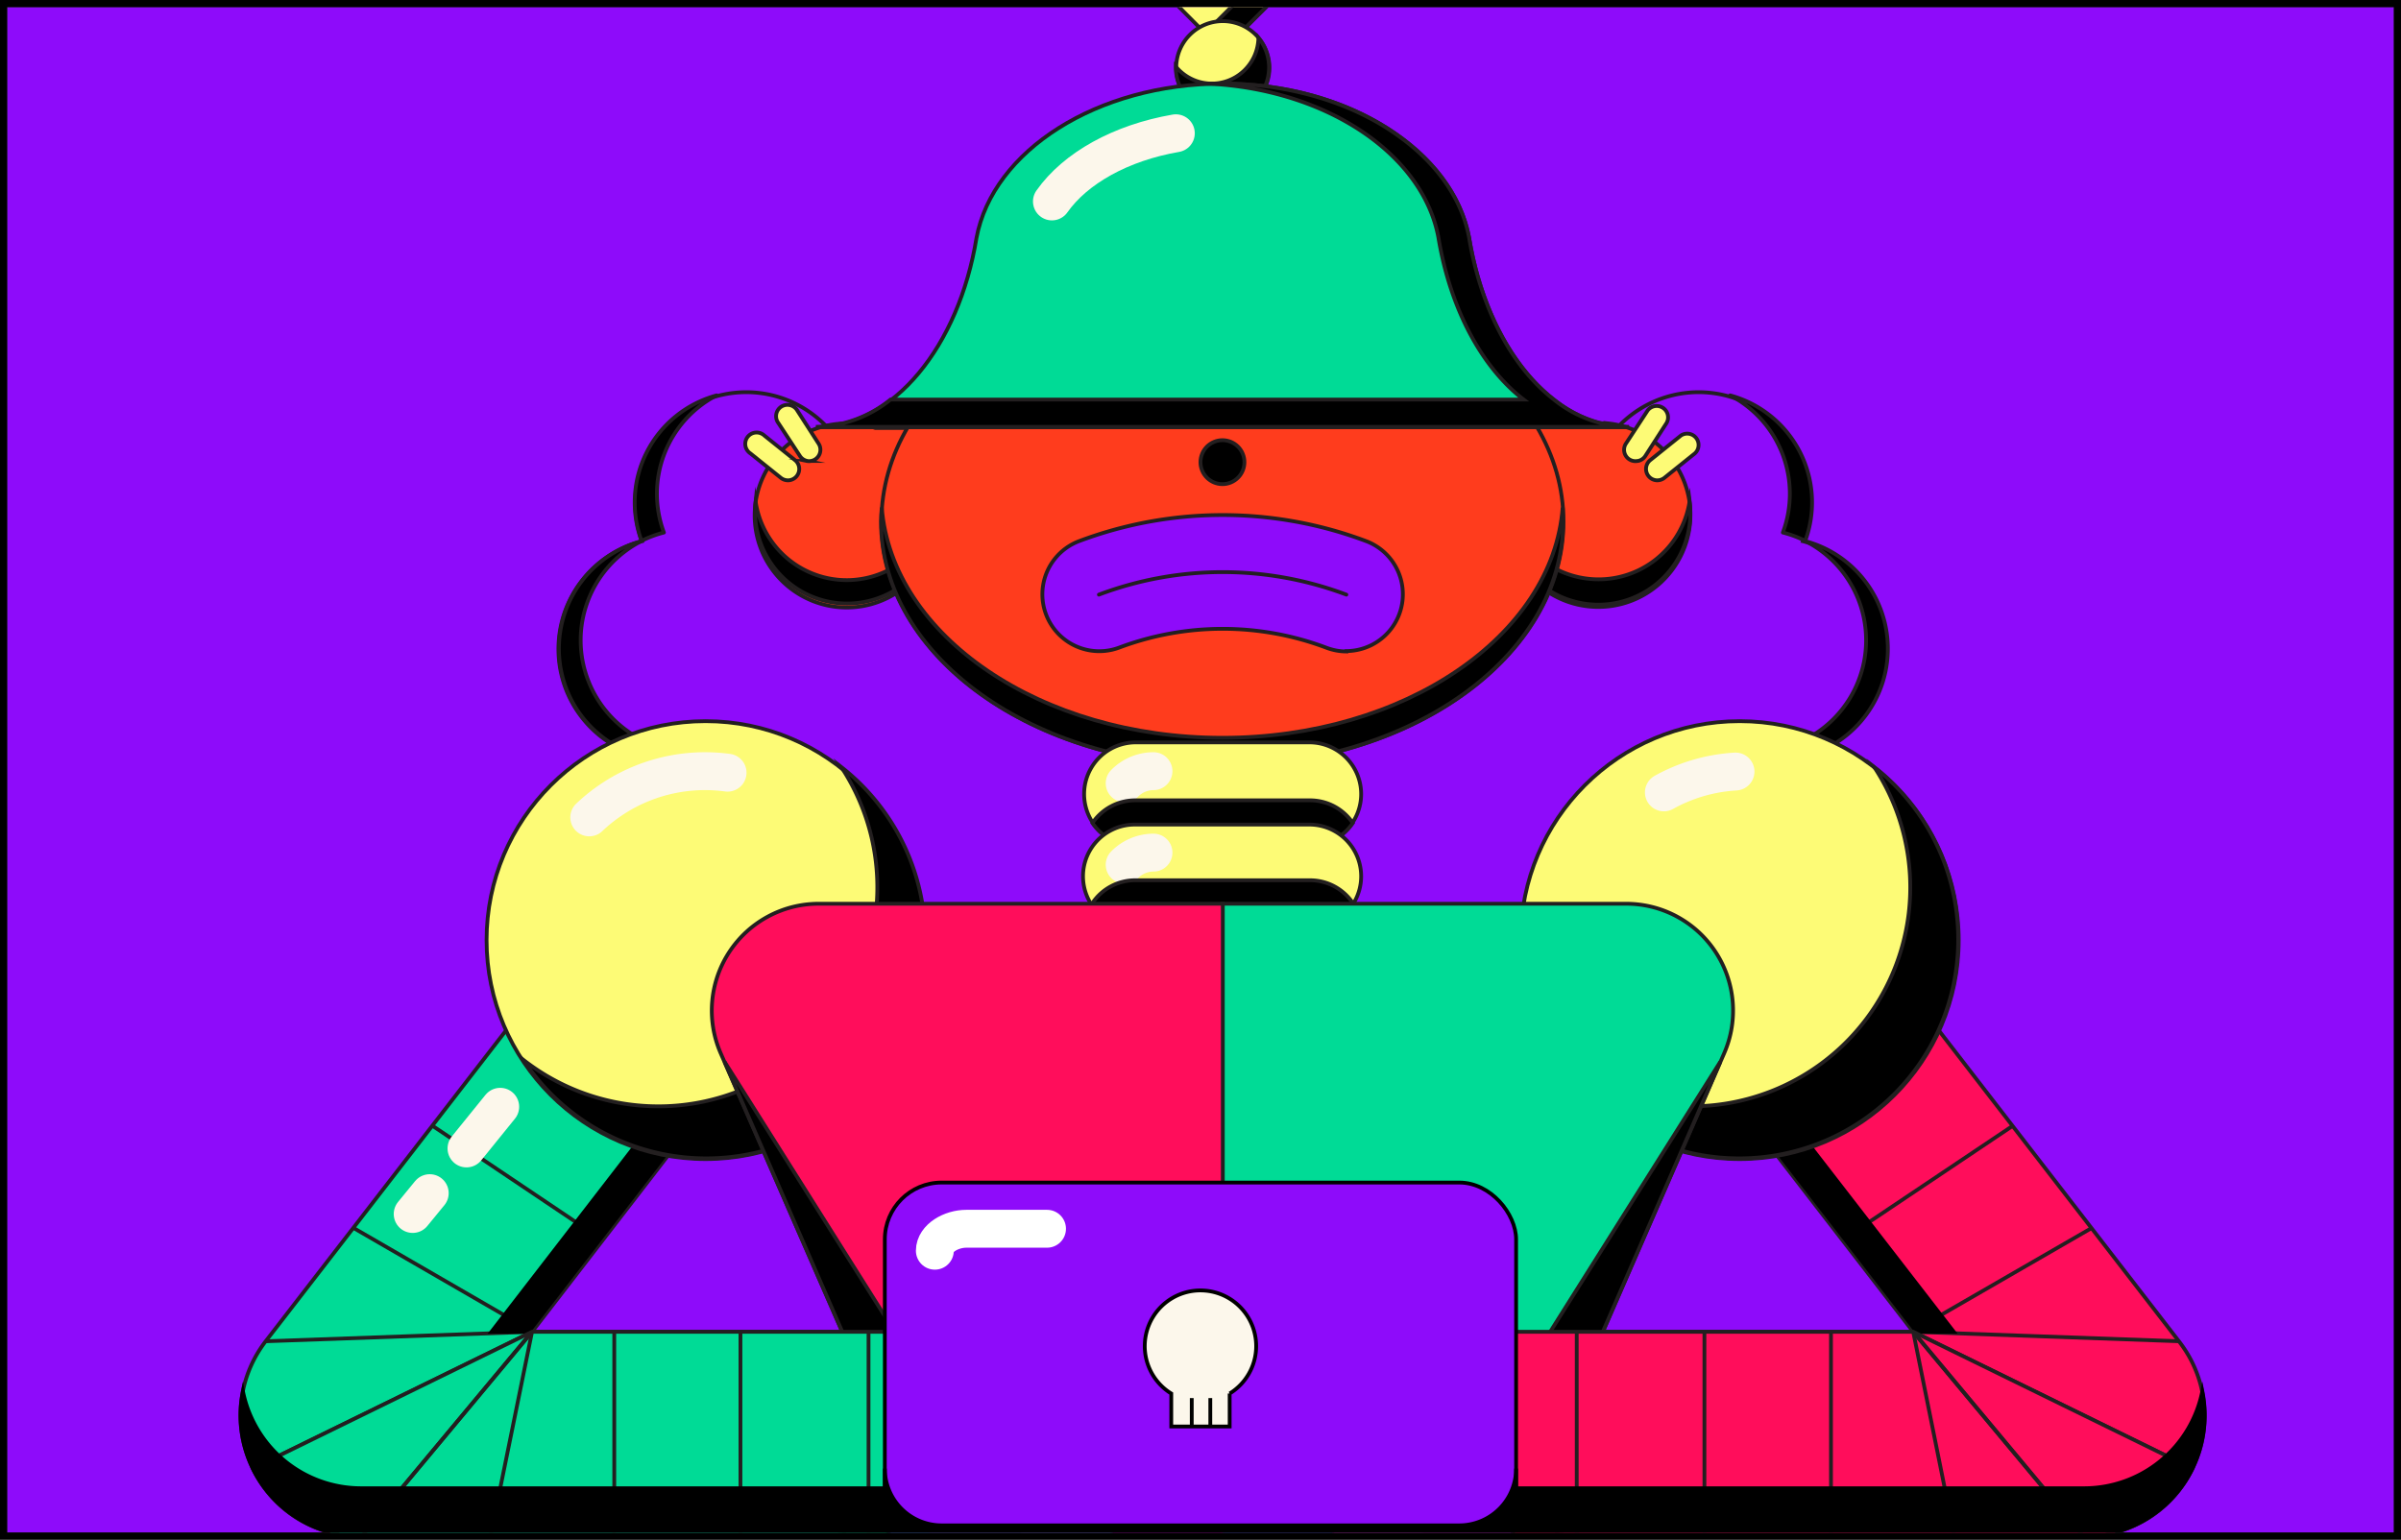 <svg xmlns="http://www.w3.org/2000/svg" xmlns:xlink="http://www.w3.org/1999/xlink" width="404.4" height="259.403" viewBox="0 0 404.4 259.403">
  <rect x="0" y="0" width="404.4" height="259.403" fill="#333333" stroke="none"/>
  <defs>
    <clipPath id="clip-path">
      <rect id="Rectangle_120588" data-name="Rectangle 120588" width="402" height="257.003" transform="translate(0 0)" fill="#fdfb76" stroke="#20211b" stroke-width="1"/>
    </clipPath>
    <clipPath id="clip-path-2">
      <rect id="Rectangle_131413" data-name="Rectangle 131413" width="331.555" height="367.416" fill="none"/>
    </clipPath>
  </defs>
  <g id="Group_4017" data-name="Group 4017" transform="translate(1.2 1.2)">
    <g id="Group_4016" data-name="Group 4016" transform="translate(0 0)">
      <g id="Rectangle_120587" data-name="Rectangle 120587" transform="translate(0)" fill="#8e0bfa" stroke="#000" stroke-width="1.2">
        <rect width="402" height="257.003" stroke="none"/>
        <rect x="-0.6" y="-0.6" width="403.2" height="258.203" fill="none"/>
      </g>
      <g id="Mask_Group_3" data-name="Mask Group 3" transform="translate(0 0)" clip-path="url(#clip-path)">
        <g id="Artwork_50" data-name="Artwork 50" transform="translate(204.727 159.837)">
          <g id="Group_12267" data-name="Group 12267" transform="translate(-165.777 -183.708)">
            <path id="Path_60948" data-name="Path 60948" d="M263.938,21.942l-9.7,9.7-9.637-9.7L254.237,1.2Z" transform="translate(-88.492 -0.434)" fill="#fdfb76"/>
            <g id="Group_12265" data-name="Group 12265" clip-path="url(#clip-path-2)">
              <path id="Path_60949" data-name="Path 60949" d="M263.938,21.942l-9.7,9.7-9.637-9.7L254.237,1.2Z" transform="translate(-88.492 -0.434)" fill="none" stroke="#231f20" stroke-miterlimit="10" stroke-width="0.638"/>
            </g>
            <path id="Path_60950" data-name="Path 60950" d="M258.036,1.2l-.957,2.042,7.467,16.019L255.1,28.707l2.936,2.936,9.7-9.7Z" transform="translate(-92.29 -0.434)"/>
            <g id="Group_12266" data-name="Group 12266" clip-path="url(#clip-path-2)">
              <path id="Path_60951" data-name="Path 60951" d="M258.036,1.2l-.957,2.042,7.467,16.019L255.1,28.707l2.936,2.936,9.7-9.7Z" transform="translate(-92.29 -0.434)" fill="none" stroke="#231f20" stroke-miterlimit="10" stroke-width="0.638"/>
              <path id="Path_60952" data-name="Path 60952" d="M263.2,48.95a7.85,7.85,0,1,1-7.85-7.85,7.85,7.85,0,0,1,7.85,7.85" transform="translate(-89.541 -14.869)" fill="#fdfb76"/>
              <path id="Path_60953" data-name="Path 60953" d="M263.2,48.95a7.85,7.85,0,1,1-7.85-7.85A7.85,7.85,0,0,1,263.2,48.95Z" transform="translate(-89.541 -14.869)" fill="none" stroke="#231f20" stroke-miterlimit="10" stroke-width="0.638"/>
              <path id="Path_60954" data-name="Path 60954" d="M261.313,45.5A7.85,7.85,0,0,1,247.4,50.35q0,.1,0,.191A7.85,7.85,0,1,0,261.313,45.5" transform="translate(-89.505 -16.461)"/>
              <path id="Path_60955" data-name="Path 60955" d="M261.313,45.5A7.85,7.85,0,0,1,247.4,50.35q0,.1,0,.191A7.85,7.85,0,1,0,261.313,45.5Z" transform="translate(-89.505 -16.461)" fill="none" stroke="#231f20" stroke-miterlimit="10" stroke-width="0.638"/>
              <path id="Path_60956" data-name="Path 60956" d="M196.3,144.7H129.481a18.7,18.7,0,0,0-30.954,19.466,18.764,18.764,0,0,0-3.51,35.038,23.04,23.04,0,0,0,31.528,33.507,33.826,33.826,0,0,0,61.78-7.467h7.914Z" transform="translate(-30.557 -50.309)" fill="#8e0bfa"/>
              <path id="Path_60957" data-name="Path 60957" d="M196.3,144.7H129.481a18.7,18.7,0,0,0-30.954,19.466,18.764,18.764,0,0,0-3.51,35.038,23.04,23.04,0,0,0,31.528,33.507,33.826,33.826,0,0,0,61.78-7.467h7.914Z" transform="translate(-30.557 -50.309)" fill="none" stroke="#231f20" stroke-miterlimit="10" stroke-width="0.638"/>
              <path id="Path_60958" data-name="Path 60958" d="M259.7,144.7h66.821a18.7,18.7,0,0,1,30.954,19.466,18.764,18.764,0,0,1,3.51,35.038,23.04,23.04,0,0,1-31.528,33.506,33.826,33.826,0,0,1-61.779-7.467H259.7Z" transform="translate(-93.955 -50.309)" fill="#8e0bfa"/>
              <path id="Path_60959" data-name="Path 60959" d="M259.7,144.7h66.821a18.7,18.7,0,0,1,30.954,19.466,18.764,18.764,0,0,1,3.51,35.038,23.04,23.04,0,0,1-31.528,33.506,33.826,33.826,0,0,1-61.779-7.467H259.7Z" transform="translate(-93.955 -50.309)" fill="none" stroke="#231f20" stroke-miterlimit="10" stroke-width="0.638"/>
              <path id="Path_60960" data-name="Path 60960" d="M402.571,163a18.7,18.7,0,0,0-8.871-23.1,18.7,18.7,0,0,1,12.637,24.508,18.639,18.639,0,0,0-3.7-1.4" transform="translate(-142.433 -50.613)"/>
              <path id="Path_60961" data-name="Path 60961" d="M402.571,163a18.7,18.7,0,0,0-8.871-23.1,18.7,18.7,0,0,1,12.637,24.508,18.635,18.635,0,0,0-3.766-1.4Z" transform="translate(-142.433 -50.613)" fill="none" stroke="#231f20" stroke-linejoin="round" stroke-width="0.638"/>
              <path id="Path_60962" data-name="Path 60962" d="M384.446,251.6a23.04,23.04,0,0,0,15.892-39.633,18.764,18.764,0,0,0,.383-33.57,18.764,18.764,0,0,1,3.319,34.974A23.04,23.04,0,0,1,378,250.71a22.977,22.977,0,0,0,6.446.894" transform="translate(-136.753 -64.542)"/>
              <path id="Path_60963" data-name="Path 60963" d="M384.446,251.6a23.04,23.04,0,0,0,15.892-39.633,18.764,18.764,0,0,0,.383-33.57,18.764,18.764,0,0,1,3.319,34.974A23.04,23.04,0,0,1,378,250.71a22.977,22.977,0,0,0,6.446.894Z" transform="translate(-136.753 -64.542)" fill="none" stroke="#231f20" stroke-linejoin="round" stroke-width="0.638"/>
              <path id="Path_60964" data-name="Path 60964" d="M264.412,271.8l.447,1.468H260.2V271.8Z" transform="translate(-94.136 -98.332)"/>
              <path id="Path_60965" data-name="Path 60965" d="M264.412,271.8l.447,1.468H260.2V271.8Z" transform="translate(-94.136 -98.332)" fill="none" stroke="#231f20" stroke-linejoin="round" stroke-width="0.638"/>
              <path id="Path_60966" data-name="Path 60966" d="M311.767,300.477A33.825,33.825,0,0,0,341.061,283.5a23.163,23.163,0,0,0,3.127,2.425A33.826,33.826,0,0,1,301.3,298.817a33.761,33.761,0,0,0,10.4,1.659" transform="translate(-109.005 -102.565)"/>
              <path id="Path_60967" data-name="Path 60967" d="M311.767,300.477A33.825,33.825,0,0,0,341.061,283.5a23.163,23.163,0,0,0,3.127,2.425A33.826,33.826,0,0,1,301.3,298.817,33.761,33.761,0,0,0,311.767,300.477Z" transform="translate(-109.005 -102.565)" fill="none" stroke="#231f20" stroke-linejoin="round" stroke-width="0.638"/>
              <path id="Path_60968" data-name="Path 60968" d="M109.512,163a18.7,18.7,0,0,1,8.871-23.1,18.7,18.7,0,0,0-12.637,24.508,18.636,18.636,0,0,1,3.7-1.4" transform="translate(-37.84 -50.613)"/>
              <path id="Path_60969" data-name="Path 60969" d="M109.512,163a18.7,18.7,0,0,1,8.871-23.1,18.7,18.7,0,0,0-12.637,24.508,18.637,18.637,0,0,1,3.766-1.4Z" transform="translate(-37.84 -50.613)" fill="none" stroke="#231f20" stroke-linejoin="round" stroke-width="0.638"/>
              <path id="Path_60970" data-name="Path 60970" d="M114.72,251.6A23.04,23.04,0,0,1,98.828,211.97a18.764,18.764,0,0,1-.383-33.57,18.764,18.764,0,0,0-3.319,34.974,23.04,23.04,0,0,0,26.039,37.272,22.976,22.976,0,0,1-6.446.893" transform="translate(-30.603 -64.542)"/>
              <path id="Path_60971" data-name="Path 60971" d="M114.72,251.6A23.04,23.04,0,0,1,98.828,211.97a18.764,18.764,0,0,1-.383-33.57,18.764,18.764,0,0,0-3.319,34.974,23.04,23.04,0,0,0,26.039,37.272A22.975,22.975,0,0,1,114.72,251.6Z" transform="translate(-30.603 -64.542)" fill="none" stroke="#231f20" stroke-linejoin="round" stroke-width="0.638"/>
              <path id="Path_60972" data-name="Path 60972" d="M252.847,271.8l-.447,1.468h4.659V271.8Z" transform="translate(-91.314 -98.332)"/>
              <path id="Path_60973" data-name="Path 60973" d="M252.847,271.8l-.447,1.468h4.659V271.8Z" transform="translate(-91.314 -98.332)" fill="none" stroke="#231f20" stroke-linejoin="round" stroke-width="0.638"/>
              <path id="Path_60974" data-name="Path 60974" d="M183.821,300.477A33.825,33.825,0,0,1,154.527,283.5a23.227,23.227,0,0,1-3.127,2.425,33.825,33.825,0,0,0,42.888,12.892,33.762,33.762,0,0,1-10.4,1.659" transform="translate(-54.774 -102.565)"/>
              <path id="Path_60975" data-name="Path 60975" d="M183.821,300.477A33.825,33.825,0,0,1,154.527,283.5a23.227,23.227,0,0,1-3.127,2.425,33.825,33.825,0,0,0,42.888,12.892A33.762,33.762,0,0,1,183.821,300.477Z" transform="translate(-54.774 -102.565)" fill="none" stroke="#231f20" stroke-linejoin="round" stroke-width="0.638"/>
              <path id="Path_60976" data-name="Path 60976" d="M167.237,163.765a15.507,15.507,0,0,0,0-1.978V148.065H156.578a15.509,15.509,0,1,0,10.658,15.764h0Z" transform="translate(-49.294 -53.289)" fill="#ff3c1d"/>
              <path id="Path_60977" data-name="Path 60977" d="M167.237,163.765a15.507,15.507,0,0,0,0-1.978V148.065H156.578a15.509,15.509,0,1,0,10.658,15.764h0Z" transform="translate(-49.294 -53.289)" fill="none" stroke="#231f20" stroke-miterlimit="10" stroke-width="0.638"/>
              <path id="Path_60978" data-name="Path 60978" d="M351.9,147.34a15.446,15.446,0,0,0-6.127.511H334.6v14.87h0a15.509,15.509,0,1,0,17.232-15.445" transform="translate(-121.052 -53.266)" fill="#ff3c1d"/>
              <path id="Path_60979" data-name="Path 60979" d="M351.9,147.34a15.446,15.446,0,0,0-6.127.511H334.6v14.87h0a15.509,15.509,0,1,0,17.232-15.445Z" transform="translate(-121.052 -53.266)" fill="none" stroke="#231f20" stroke-miterlimit="10" stroke-width="0.638"/>
              <path id="Path_60980" data-name="Path 60980" d="M167.272,165.8h0a15.509,15.509,0,0,1-30.826,1.34,15.507,15.507,0,1,0,30.829,3.383h0a15.507,15.507,0,0,0,0-1.979Z" transform="translate(-49.33 -59.983)"/>
              <path id="Path_60981" data-name="Path 60981" d="M167.272,165.8h0a15.509,15.509,0,0,1-30.826,1.34,15.507,15.507,0,1,0,30.829,3.383h0a15.507,15.507,0,0,0,0-1.979Z" transform="translate(-49.33 -59.983)" fill="none" stroke="#231f20" stroke-miterlimit="10" stroke-width="0.638"/>
              <path id="Path_60982" data-name="Path 60982" d="M348.385,179.545A15.509,15.509,0,0,1,334.6,164.1h0v4.723h0a15.509,15.509,0,1,0,30.89-2.361,15.509,15.509,0,0,1-17.04,13.083" transform="translate(-121.052 -59.368)"/>
              <path id="Path_60983" data-name="Path 60983" d="M348.385,179.545A15.509,15.509,0,0,1,334.6,164.1h0v4.723h0a15.509,15.509,0,1,0,30.89-2.361A15.509,15.509,0,0,1,348.385,179.545Z" transform="translate(-121.052 -59.368)" fill="none" stroke="#231f20" stroke-miterlimit="10" stroke-width="0.638"/>
              <path id="Path_60984" data-name="Path 60984" d="M284.579,149.865c0,22.721-25.72,41.165-57.44,41.165s-57.44-18.445-57.44-41.165S195.42,108.7,227.14,108.7s57.44,18.445,57.44,41.165" transform="translate(-61.394 -39.326)" fill="#ff3c1d"/>
              <ellipse id="Ellipse_524" data-name="Ellipse 524" cx="57.44" cy="41.165" rx="57.44" ry="41.165" transform="translate(108.306 69.374)" fill="none" stroke="#231f20" stroke-miterlimit="10" stroke-width="0.638"/>
              <path id="Path_60985" data-name="Path 60985" d="M227.1,208.3c-30.634,0-55.653-17.168-57.376-38.8-.064.766-.128,1.6-.128,2.361,0,22.721,25.72,41.165,57.44,41.165s57.44-18.445,57.44-41.165c0-.766-.064-1.6-.064-2.361-1.723,21.636-26.741,38.8-57.376,38.8" transform="translate(-61.358 -61.322)"/>
              <path id="Path_60986" data-name="Path 60986" d="M227.1,208.3c-30.634,0-55.653-17.168-57.376-38.8-.064.766-.128,1.6-.128,2.361,0,22.721,25.72,41.165,57.44,41.165s57.44-18.445,57.44-41.165c0-.766-.064-1.6-.064-2.361C282.756,191.136,257.738,208.3,227.1,208.3Z" transform="translate(-61.358 -61.322)" fill="none" stroke="#231f20" stroke-miterlimit="10" stroke-width="0.638"/>
              <path id="Path_60987" data-name="Path 60987" d="M261.3,155.4a3.7,3.7,0,1,1-3.7-3.7,3.7,3.7,0,0,1,3.7,3.7" transform="translate(-91.856 -54.882)"/>
              <ellipse id="Ellipse_525" data-name="Ellipse 525" cx="3.702" cy="3.702" rx="3.702" ry="3.702" transform="translate(160.911 98.535) rotate(-22.5)" fill="none" stroke="#231f20" stroke-miterlimit="10" stroke-width="0.638"/>
              <path id="Path_60988" data-name="Path 60988" d="M263.341,194.471a9.573,9.573,0,0,1-3.383-.638,49.526,49.526,0,0,0-34.911,0,9.584,9.584,0,0,1-6.765-17.934,68.672,68.672,0,0,1,48.441,0,9.573,9.573,0,0,1-3.383,18.508" transform="translate(-76.726 -62.04)" fill="#8e0bfa"/>
              <path id="Path_60989" data-name="Path 60989" d="M263.341,194.471a9.573,9.573,0,0,1-3.383-.638,49.526,49.526,0,0,0-34.911,0,9.584,9.584,0,0,1-6.765-17.934,68.672,68.672,0,0,1,48.441,0,9.573,9.573,0,0,1-3.383,18.508Z" transform="translate(-76.726 -62.04)" fill="none" stroke="#231f20" stroke-miterlimit="10" stroke-width="0.638"/>
              <path id="Path_60990" data-name="Path 60990" d="M268.776,190.348a59.1,59.1,0,0,0-41.676,0" transform="translate(-82.161 -67.491)" fill="none" stroke="#231f20" stroke-linecap="round" stroke-miterlimit="10" stroke-width="0.638"/>
              <path id="Path_60991" data-name="Path 60991" d="M141.191,157.743a1.915,1.915,0,0,1-1.4-.383l-5.17-4.148a1.915,1.915,0,1,1,2.361-3l5.17,4.148a1.915,1.915,0,0,1-.957,3.383" transform="translate(-48.394 -54.16)" fill="#fdfb76"/>
              <path id="Path_60992" data-name="Path 60992" d="M141.191,157.743a1.915,1.915,0,0,1-1.4-.383l-5.17-4.148a1.915,1.915,0,1,1,2.361-3l5.17,4.148a1.915,1.915,0,0,1-.957,3.383Z" transform="translate(-48.394 -54.16)" fill="none" stroke="#231f20" stroke-miterlimit="10" stroke-width="0.638"/>
              <path id="Path_60993" data-name="Path 60993" d="M147.137,151.85a1.915,1.915,0,0,1-1.213-.83l-3.638-5.553a1.915,1.915,0,1,1,3.191-2.106l3.574,5.553a1.915,1.915,0,0,1-1.978,2.936" transform="translate(-51.34 -51.522)" fill="#fdfb76"/>
              <path id="Path_60994" data-name="Path 60994" d="M147.137,151.85a1.915,1.915,0,0,1-1.213-.83l-3.638-5.553a1.915,1.915,0,1,1,3.191-2.106l3.574,5.553a1.915,1.915,0,0,1-1.978,2.936Z" transform="translate(-51.34 -51.522)" fill="none" stroke="#231f20" stroke-miterlimit="10" stroke-width="0.638"/>
              <path id="Path_60995" data-name="Path 60995" d="M262.5,83.575h0C259.757,68.9,242.206,57.6,221.017,57.6s-38.74,11.3-41.484,25.975c-3,18.317-13.977,31.847-26.933,31.911H289.434c-13.02,0-23.933-13.594-26.933-31.911" transform="translate(-55.208 -20.839)" fill="#00db96"/>
              <path id="Path_60996" data-name="Path 60996" d="M262.5,83.575h0C259.757,68.9,242.206,57.6,221.017,57.6s-38.74,11.3-41.484,25.975c-3,18.317-13.977,31.847-26.933,31.911H289.434C276.414,115.486,265.5,101.892,262.5,83.575Z" transform="translate(-55.208 -20.839)" fill="none" stroke="#231f20" stroke-miterlimit="10" stroke-width="0.638"/>
              <path id="Path_60997" data-name="Path 60997" d="M276.789,110.891a29.1,29.1,0,0,1-3.957-3.7c-5.106-5.744-8.807-14.041-10.4-23.614C261.216,77,257,71.13,250.877,66.663c-7.595-5.616-18.253-9.063-30-9.063h-2.553c20.04.894,36.315,11.871,38.931,25.912,1.978,11.935,7.276,21.891,14.36,27.316H164.973a20.487,20.487,0,0,1-12.573,4.6H289.362a20.423,20.423,0,0,1-12.573-4.6" transform="translate(-55.136 -20.839)"/>
              <path id="Path_60998" data-name="Path 60998" d="M276.789,110.891a29.1,29.1,0,0,1-3.957-3.7c-5.106-5.744-8.807-14.041-10.4-23.614C261.216,77,257,71.13,250.877,66.663c-7.595-5.616-18.253-9.063-30-9.063h-2.553c20.04.894,36.315,11.871,38.931,25.912,1.978,11.935,7.276,21.891,14.36,27.316H164.973a20.487,20.487,0,0,1-12.573,4.6H289.362A20.423,20.423,0,0,1,276.789,110.891Z" transform="translate(-55.136 -20.839)" fill="none" stroke="#231f20" stroke-miterlimit="10" stroke-width="0.638"/>
              <path id="Path_60999" data-name="Path 60999" d="M261.184,248.923H231.762a8.712,8.712,0,0,1,0-17.423h29.422a8.712,8.712,0,0,1,0,17.423" transform="translate(-80.695 -83.752)" fill="#fdfb76"/>
              <path id="Path_61000" data-name="Path 61000" d="M261.184,248.923H231.762a8.712,8.712,0,0,1,0-17.423h29.422a8.712,8.712,0,0,1,0,17.423Z" transform="translate(-80.695 -83.752)" fill="none" stroke="#231f20" stroke-miterlimit="10" stroke-width="0.638"/>
              <path id="Path_61001" data-name="Path 61001" d="M233.9,241.142a6.829,6.829,0,0,1,4.85-2.042" transform="translate(-84.621 -86.502)" fill="#fdfb76"/>
              <path id="Path_61002" data-name="Path 61002" d="M233.9,241.142a6.829,6.829,0,0,1,4.85-2.042" transform="translate(-84.621 -86.502)" fill="none" stroke="#fcf7eb" stroke-linecap="round" stroke-miterlimit="10" stroke-width="6.382"/>
              <path id="Path_61003" data-name="Path 61003" d="M232.612,246.8a8.68,8.68,0,0,0-7.212,3.829,8.68,8.68,0,0,0,7.212,3.829h29.422a8.68,8.68,0,0,0,7.212-3.829,8.68,8.68,0,0,0-7.212-3.829Z" transform="translate(-81.546 -89.288)"/>
              <path id="Path_61004" data-name="Path 61004" d="M232.612,246.8a8.68,8.68,0,0,0-7.212,3.829,8.68,8.68,0,0,0,7.212,3.829h29.422a8.68,8.68,0,0,0,7.212-3.829,8.68,8.68,0,0,0-7.212-3.829Z" transform="translate(-81.546 -89.288)" fill="none" stroke="#231f20" stroke-miterlimit="10" stroke-width="0.638"/>
              <path id="Path_61005" data-name="Path 61005" d="M261.184,270.623H231.762a8.712,8.712,0,1,1,0-17.423h29.422a8.712,8.712,0,0,1,0,17.423" transform="translate(-80.695 -91.603)" fill="#fdfb76"/>
              <path id="Path_61006" data-name="Path 61006" d="M261.184,270.623H231.762a8.712,8.712,0,1,1,0-17.423h29.422a8.712,8.712,0,0,1,0,17.423Z" transform="translate(-80.695 -91.603)" fill="none" stroke="#231f20" stroke-miterlimit="10" stroke-width="0.638"/>
              <path id="Path_61007" data-name="Path 61007" d="M233.9,262.642a6.829,6.829,0,0,1,4.85-2.042" transform="translate(-84.621 -94.28)" fill="#fdfb76"/>
              <path id="Path_61008" data-name="Path 61008" d="M233.9,262.642a6.829,6.829,0,0,1,4.85-2.042" transform="translate(-84.621 -94.28)" fill="none" stroke="#fcf7eb" stroke-linecap="round" stroke-miterlimit="10" stroke-width="6.382"/>
              <path id="Path_61009" data-name="Path 61009" d="M232.612,267.9a8.68,8.68,0,0,0-7.212,3.829,8.68,8.68,0,0,0,7.212,3.829h29.422a8.68,8.68,0,0,0,7.212-3.829,8.68,8.68,0,0,0-7.212-3.829Z" transform="translate(-81.546 -96.921)"/>
              <path id="Path_61010" data-name="Path 61010" d="M232.612,267.9a8.68,8.68,0,0,0-7.212,3.829,8.68,8.68,0,0,0,7.212,3.829h29.422a8.68,8.68,0,0,0,7.212-3.829,8.68,8.68,0,0,0-7.212-3.829Z" transform="translate(-81.546 -96.921)" fill="none" stroke="#231f20" stroke-miterlimit="10" stroke-width="0.638"/>
              <path id="Path_61011" data-name="Path 61011" d="M288.7,378.186H415.259a20.328,20.328,0,0,0,16.083-32.8L370.966,267.2l-27.252,21.061,42.824,55.461H288.7Z" transform="translate(-104.446 -96.668)" fill="#ff0d5b"/>
              <path id="Path_61012" data-name="Path 61012" d="M288.7,378.186H415.259a20.328,20.328,0,0,0,16.083-32.8L370.966,267.2l-27.252,21.061,42.824,55.461H288.7Z" transform="translate(-104.446 -96.668)" fill="none" stroke="#231f20" stroke-miterlimit="10" stroke-width="0.638"/>
              <line id="Line_608" data-name="Line 608" x2="46.973" y2="23.04" transform="translate(282.093 247.054)" fill="#ff0d5b"/>
              <line id="Line_609" data-name="Line 609" x2="46.973" y2="23.04" transform="translate(282.093 247.054)" fill="none" stroke="#231f20" stroke-miterlimit="10" stroke-width="0.638"/>
              <line id="Line_610" data-name="Line 610" x2="28.72" y2="34.464" transform="translate(282.093 247.054)" fill="#ff0d5b"/>
              <line id="Line_611" data-name="Line 611" x2="28.72" y2="34.464" transform="translate(282.093 247.054)" fill="none" stroke="#231f20" stroke-miterlimit="10" stroke-width="0.638"/>
              <line id="Line_612" data-name="Line 612" x2="44.803" y2="1.596" transform="translate(282.093 247.054)" fill="#ff0d5b"/>
              <line id="Line_613" data-name="Line 613" x2="44.803" y2="1.596" transform="translate(282.093 247.054)" fill="none" stroke="#231f20" stroke-miterlimit="10" stroke-width="0.638"/>
              <line id="Line_614" data-name="Line 614" x1="28.72" y1="34.464" transform="translate(282.093 247.054)" fill="#ff0d5b"/>
              <line id="Line_615" data-name="Line 615" x1="28.72" y1="34.464" transform="translate(282.093 247.054)" fill="none" stroke="#231f20" stroke-miterlimit="10" stroke-width="0.638"/>
              <line id="Line_616" data-name="Line 616" x2="6.957" y2="34.528" transform="translate(282.093 247.054)" fill="#ff0d5b"/>
              <line id="Line_617" data-name="Line 617" x2="6.957" y2="34.528" transform="translate(282.093 247.054)" fill="none" stroke="#231f20" stroke-miterlimit="10" stroke-width="0.638"/>
              <line id="Line_618" data-name="Line 618" y2="34.464" transform="translate(268.243 247.054)" fill="#ff0d5b"/>
              <line id="Line_619" data-name="Line 619" y2="34.464" transform="translate(268.243 247.054)" fill="none" stroke="#231f20" stroke-miterlimit="10" stroke-width="0.638"/>
              <line id="Line_620" data-name="Line 620" y2="34.464" transform="translate(246.927 247.054)" fill="#ff0d5b"/>
              <line id="Line_621" data-name="Line 621" y2="34.464" transform="translate(246.927 247.054)" fill="none" stroke="#231f20" stroke-miterlimit="10" stroke-width="0.638"/>
              <line id="Line_622" data-name="Line 622" y2="34.464" transform="translate(225.419 247.054)" fill="#ff0d5b"/>
              <line id="Line_623" data-name="Line 623" y2="34.464" transform="translate(225.419 247.054)" fill="none" stroke="#231f20" stroke-miterlimit="10" stroke-width="0.638"/>
              <line id="Line_624" data-name="Line 624" y1="17.615" x2="30.507" transform="translate(281.646 229.567)" fill="#ff0d5b"/>
              <line id="Line_625" data-name="Line 625" y1="17.615" x2="30.507" transform="translate(281.646 229.567)" fill="none" stroke="#231f20" stroke-miterlimit="10" stroke-width="0.638"/>
              <line id="Line_626" data-name="Line 626" y1="19.21" x2="28.656" transform="translate(270.222 212.335)" fill="#ff0d5b"/>
              <line id="Line_627" data-name="Line 627" y1="19.21" x2="28.656" transform="translate(270.222 212.335)" fill="none" stroke="#231f20" stroke-miterlimit="10" stroke-width="0.638"/>
              <path id="Path_61013" data-name="Path 61013" d="M428.388,358.519l-39-50.419-3.893,3.063,36.634,47.356Z" transform="translate(-139.467 -111.465)"/>
              <path id="Path_61014" data-name="Path 61014" d="M428.388,358.519l-39-50.419-3.893,3.063,36.634,47.356Z" transform="translate(-139.467 -111.465)" fill="none" stroke="#000" stroke-miterlimit="10" stroke-width="0.638"/>
              <path id="Path_61015" data-name="Path 61015" d="M338.4,262.789A36.889,36.889,0,1,0,375.289,225.9,36.889,36.889,0,0,0,338.4,262.789" transform="translate(-122.427 -81.726)" fill="#fdfb76"/>
              <ellipse id="Ellipse_526" data-name="Ellipse 526" cx="36.889" cy="36.889" rx="36.889" ry="36.889" transform="translate(215.973 144.174)" fill="none" stroke="#231f20" stroke-miterlimit="10" stroke-width="0.638"/>
              <path id="Path_61016" data-name="Path 61016" d="M401.346,238A36.889,36.889,0,0,1,347.8,287.334,36.889,36.889,0,1,0,401.346,238" transform="translate(-125.828 -86.104)"/>
              <path id="Path_61017" data-name="Path 61017" d="M401.346,238A36.889,36.889,0,0,1,347.8,287.334,36.889,36.889,0,1,0,401.346,238Z" transform="translate(-125.828 -86.104)" fill="none" stroke="#231f20" stroke-miterlimit="10" stroke-width="0.638"/>
              <path id="Path_61018" data-name="Path 61018" d="M147.416,378.15H20.921A20.414,20.414,0,0,1,4.774,345.282L65.214,267.1l27.252,21.061L49.641,343.686h97.775Z" transform="translate(-0.179 -96.632)" fill="#00db96"/>
              <path id="Path_61019" data-name="Path 61019" d="M147.416,378.15H20.921A20.414,20.414,0,0,1,4.774,345.282L65.214,267.1l27.252,21.061L49.641,343.686h97.775Z" transform="translate(-0.179 -96.632)" fill="none" stroke="#231f20" stroke-miterlimit="10" stroke-width="0.638"/>
              <line id="Line_628" data-name="Line 628" x1="47.037" y2="23.04" transform="translate(2.425 247.054)" fill="#00db96"/>
              <line id="Line_629" data-name="Line 629" x1="47.037" y2="23.04" transform="translate(2.425 247.054)" fill="none" stroke="#231f20" stroke-miterlimit="10" stroke-width="0.638"/>
              <line id="Line_630" data-name="Line 630" x1="28.72" y2="34.464" transform="translate(20.742 247.054)" fill="#00db96"/>
              <line id="Line_631" data-name="Line 631" x1="28.72" y2="34.464" transform="translate(20.742 247.054)" fill="none" stroke="#231f20" stroke-miterlimit="10" stroke-width="0.638"/>
              <line id="Line_632" data-name="Line 632" x1="44.867" y2="1.596" transform="translate(4.595 247.054)" fill="#00db96"/>
              <line id="Line_633" data-name="Line 633" x1="44.867" y2="1.596" transform="translate(4.595 247.054)" fill="none" stroke="#231f20" stroke-miterlimit="10" stroke-width="0.638"/>
              <line id="Line_634" data-name="Line 634" y1="34.464" x2="28.72" transform="translate(20.742 247.054)" fill="#00db96"/>
              <line id="Line_635" data-name="Line 635" y1="34.464" x2="28.72" transform="translate(20.742 247.054)" fill="none" stroke="#231f20" stroke-miterlimit="10" stroke-width="0.638"/>
              <line id="Line_636" data-name="Line 636" x1="7.02" y2="34.528" transform="translate(42.442 247.054)" fill="#00db96"/>
              <line id="Line_637" data-name="Line 637" x1="7.02" y2="34.528" transform="translate(42.442 247.054)" fill="none" stroke="#231f20" stroke-miterlimit="10" stroke-width="0.638"/>
              <line id="Line_638" data-name="Line 638" y2="34.464" transform="translate(63.311 247.054)" fill="#00db96"/>
              <line id="Line_639" data-name="Line 639" y2="34.464" transform="translate(63.311 247.054)" fill="none" stroke="#231f20" stroke-miterlimit="10" stroke-width="0.638"/>
              <line id="Line_640" data-name="Line 640" y2="34.464" transform="translate(84.564 247.054)" fill="#00db96"/>
              <line id="Line_641" data-name="Line 641" y2="34.464" transform="translate(84.564 247.054)" fill="none" stroke="#231f20" stroke-miterlimit="10" stroke-width="0.638"/>
              <line id="Line_642" data-name="Line 642" y2="34.464" transform="translate(106.136 247.054)" fill="#00db96"/>
              <line id="Line_643" data-name="Line 643" y2="34.464" transform="translate(106.136 247.054)" fill="none" stroke="#231f20" stroke-miterlimit="10" stroke-width="0.638"/>
              <line id="Line_644" data-name="Line 644" x1="30.443" y1="17.615" transform="translate(19.402 229.567)" fill="#00db96"/>
              <line id="Line_645" data-name="Line 645" x1="30.443" y1="17.615" transform="translate(19.402 229.567)" fill="none" stroke="#231f20" stroke-miterlimit="10" stroke-width="0.638"/>
              <line id="Line_646" data-name="Line 646" x1="28.592" y1="19.21" transform="translate(32.677 212.335)" fill="#00db96"/>
              <line id="Line_647" data-name="Line 647" x1="28.592" y1="19.21" transform="translate(32.677 212.335)" fill="none" stroke="#231f20" stroke-miterlimit="10" stroke-width="0.638"/>
              <path id="Path_61020" data-name="Path 61020" d="M66.8,358.519,105.731,308.1l3.893,3.063-36.57,47.356Z" transform="translate(-24.167 -111.465)"/>
              <path id="Path_61021" data-name="Path 61021" d="M66.8,358.519,105.731,308.1l3.893,3.063-36.57,47.356Z" transform="translate(-24.167 -111.465)" fill="none" stroke="#000" stroke-miterlimit="10" stroke-width="0.638"/>
              <path id="Path_61022" data-name="Path 61022" d="M139.278,262.789A36.889,36.889,0,1,1,102.389,225.9a36.889,36.889,0,0,1,36.889,36.889" transform="translate(-23.697 -81.726)" fill="#fdfb76"/>
              <ellipse id="Ellipse_527" data-name="Ellipse 527" cx="36.889" cy="36.889" rx="36.889" ry="36.889" transform="translate(41.803 144.174)" fill="none" stroke="#231f20" stroke-miterlimit="10" stroke-width="0.638"/>
              <path id="Path_61023" data-name="Path 61023" d="M128.747,238A36.889,36.889,0,0,1,75.2,287.334,36.889,36.889,0,1,0,128.747,238" transform="translate(-27.206 -86.104)"/>
              <path id="Path_61024" data-name="Path 61024" d="M128.747,238A36.889,36.889,0,0,1,75.2,287.334,36.889,36.889,0,1,0,128.747,238Z" transform="translate(-27.206 -86.104)" fill="none" stroke="#231f20" stroke-miterlimit="10" stroke-width="0.638"/>
              <path id="Path_61025" data-name="Path 61025" d="M327.67,274.1H259.7V466.268a17.742,17.742,0,0,0,16.53-10.85l31.209-71.672L344.2,299.31a18,18,0,0,0-16.53-25.21" transform="translate(-93.955 -99.164)" fill="#00db96"/>
              <path id="Path_61026" data-name="Path 61026" d="M327.67,274.1H259.7V466.268a17.742,17.742,0,0,0,16.53-10.85l31.209-71.672L344.2,299.31a18,18,0,0,0-16.53-25.21Z" transform="translate(-93.955 -99.164)" fill="none" stroke="#231f20" stroke-miterlimit="10" stroke-width="0.638"/>
              <path id="Path_61027" data-name="Path 61027" d="M142.975,274.1a18,18,0,0,0-16.53,25.21l36.825,84.436,31.209,71.672a17.743,17.743,0,0,0,16.53,10.85V274.1Z" transform="translate(-45.2 -99.164)" fill="#ff0d5b"/>
              <path id="Path_61028" data-name="Path 61028" d="M142.975,274.1a18,18,0,0,0-16.53,25.21l36.825,84.436,31.209,71.672a17.743,17.743,0,0,0,16.53,10.85V274.1Z" transform="translate(-45.2 -99.164)" fill="none" stroke="#231f20" stroke-miterlimit="10" stroke-width="0.638"/>
              <path id="Path_61029" data-name="Path 61029" d="M282.867,412.171A27.188,27.188,0,0,1,259.7,424.935v56.419a17.742,17.742,0,0,0,16.53-10.85l31.209-71.672L343.562,315.8Z" transform="translate(-93.955 -114.251)"/>
              <path id="Path_61030" data-name="Path 61030" d="M282.867,412.171A27.188,27.188,0,0,1,259.7,424.935v56.419a17.742,17.742,0,0,0,16.53-10.85l31.209-71.672L343.562,315.8Z" transform="translate(-93.955 -114.251)" fill="none" stroke="#231f20" stroke-miterlimit="10" stroke-width="0.638"/>
              <path id="Path_61031" data-name="Path 61031" d="M188.995,412.171,128.3,315.8l36.187,83.032L195.7,470.5a17.743,17.743,0,0,0,16.53,10.85V424.935a27.188,27.188,0,0,1-23.167-12.764" transform="translate(-46.417 -114.251)"/>
              <path id="Path_61032" data-name="Path 61032" d="M188.995,412.171,128.3,315.8l36.187,83.032L195.7,470.5a17.743,17.743,0,0,0,16.53,10.85V424.935A27.188,27.188,0,0,1,188.995,412.171Z" transform="translate(-46.417 -114.251)" fill="none" stroke="#231f20" stroke-miterlimit="10" stroke-width="0.638"/>
              <path id="Path_61033" data-name="Path 61033" d="M373.157,157.848a1.915,1.915,0,0,0,1.4-.383l5.17-4.148a1.915,1.915,0,0,0-2.361-3l-5.17,4.148a1.915,1.915,0,0,0,.957,3.383" transform="translate(-134.4 -54.265)" fill="#fdfb76"/>
              <path id="Path_61034" data-name="Path 61034" d="M373.157,157.848a1.915,1.915,0,0,0,1.4-.383l5.17-4.148a1.915,1.915,0,0,0-2.361-3l-5.17,4.148a1.915,1.915,0,0,0,.957,3.383Z" transform="translate(-134.4 -54.265)" fill="none" stroke="#231f20" stroke-miterlimit="10" stroke-width="0.638"/>
              <path id="Path_61035" data-name="Path 61035" d="M368.061,151.95a1.915,1.915,0,0,0,1.213-.83l3.574-5.553a1.915,1.915,0,0,0-3.191-2.106l-3.638,5.552A1.915,1.915,0,0,0,368,151.95" transform="translate(-132.303 -51.622)" fill="#fdfb76"/>
              <path id="Path_61036" data-name="Path 61036" d="M368.061,151.95a1.915,1.915,0,0,0,1.213-.83l3.574-5.553a1.915,1.915,0,0,0-3.191-2.106l-3.638,5.552A1.915,1.915,0,0,0,368,151.95Z" transform="translate(-132.303 -51.622)" fill="none" stroke="#231f20" stroke-miterlimit="10" stroke-width="0.638"/>
              <path id="Path_61037" data-name="Path 61037" d="M261.208,441.453H171.666a13.211,13.211,0,0,1-6.063-1.468l-14.424-7.467a3.829,3.829,0,0,1,2.872-6.318H278.822a3.829,3.829,0,0,1,2.872,6.318l-14.424,7.467a13.211,13.211,0,0,1-6.063,1.468" transform="translate(-54.361 -154.191)"/>
              <path id="Path_61038" data-name="Path 61038" d="M261.208,441.453H171.666a13.211,13.211,0,0,1-6.063-1.468l-14.424-7.467a3.829,3.829,0,0,1,2.872-6.318H278.822a3.829,3.829,0,0,1,2.872,6.318l-14.424,7.467A13.211,13.211,0,0,1,261.208,441.453Z" transform="translate(-54.361 -154.191)" fill="none" stroke="#000" stroke-miterlimit="10" stroke-width="0.638"/>
              <path id="Path_61039" data-name="Path 61039" d="M386.539,387.1H288.7v34.464H415.259a20.1,20.1,0,0,0,18.317-11.424Z" transform="translate(-104.446 -140.046)" fill="#ff0d5b"/>
              <path id="Path_61040" data-name="Path 61040" d="M386.539,387.1H288.7v34.464H415.259a20.1,20.1,0,0,0,18.317-11.424Z" transform="translate(-104.446 -140.046)" fill="none" stroke="#231f20" stroke-miterlimit="10" stroke-width="0.638"/>
              <line id="Line_648" data-name="Line 648" x2="28.72" y2="34.464" transform="translate(282.093 247.054)" fill="#ff0d5b"/>
              <line id="Line_649" data-name="Line 649" x2="28.72" y2="34.464" transform="translate(282.093 247.054)" fill="none" stroke="#231f20" stroke-miterlimit="10" stroke-width="0.638"/>
              <line id="Line_650" data-name="Line 650" x1="28.72" y1="34.464" transform="translate(282.093 247.054)" fill="#ff0d5b"/>
              <line id="Line_651" data-name="Line 651" x1="28.72" y1="34.464" transform="translate(282.093 247.054)" fill="none" stroke="#231f20" stroke-miterlimit="10" stroke-width="0.638"/>
              <line id="Line_652" data-name="Line 652" x2="6.957" y2="34.528" transform="translate(282.093 247.054)" fill="#ff0d5b"/>
              <line id="Line_653" data-name="Line 653" x2="6.957" y2="34.528" transform="translate(282.093 247.054)" fill="none" stroke="#231f20" stroke-miterlimit="10" stroke-width="0.638"/>
              <line id="Line_654" data-name="Line 654" y2="34.464" transform="translate(268.243 247.054)" fill="#ff0d5b"/>
              <line id="Line_655" data-name="Line 655" y2="34.464" transform="translate(268.243 247.054)" fill="none" stroke="#231f20" stroke-miterlimit="10" stroke-width="0.638"/>
              <line id="Line_656" data-name="Line 656" y2="34.464" transform="translate(246.927 247.054)" fill="#ff0d5b"/>
              <line id="Line_657" data-name="Line 657" y2="34.464" transform="translate(246.927 247.054)" fill="none" stroke="#231f20" stroke-miterlimit="10" stroke-width="0.638"/>
              <line id="Line_658" data-name="Line 658" y2="34.464" transform="translate(225.419 247.054)" fill="#ff0d5b"/>
              <line id="Line_659" data-name="Line 659" y2="34.464" transform="translate(225.419 247.054)" fill="none" stroke="#231f20" stroke-miterlimit="10" stroke-width="0.638"/>
              <path id="Path_61041" data-name="Path 61041" d="M415.259,419.138H288.7v8.105H415.259A20.376,20.376,0,0,0,435.235,402.8a20.3,20.3,0,0,1-19.976,16.338" transform="translate(-104.446 -145.726)"/>
              <path id="Path_61042" data-name="Path 61042" d="M415.259,419.138H288.7v8.105H415.259A20.376,20.376,0,0,0,435.235,402.8,20.3,20.3,0,0,1,415.259,419.138Z" transform="translate(-104.446 -145.726)" fill="none" stroke="#000" stroke-miterlimit="10" stroke-width="0.638"/>
              <path id="Path_61043" data-name="Path 61043" d="M50.837,387.1h0L3.8,410.14a20.1,20.1,0,0,0,18.317,11.424H148.612V387.1Z" transform="translate(-1.375 -140.046)" fill="#00db96"/>
              <path id="Path_61044" data-name="Path 61044" d="M50.837,387.1h0L3.8,410.14a20.1,20.1,0,0,0,18.317,11.424H148.612V387.1Z" transform="translate(-1.375 -140.046)" fill="none" stroke="#231f20" stroke-miterlimit="10" stroke-width="0.638"/>
              <line id="Line_660" data-name="Line 660" x1="28.72" y2="34.464" transform="translate(20.742 247.054)" fill="#00db96"/>
              <line id="Line_661" data-name="Line 661" x1="28.72" y2="34.464" transform="translate(20.742 247.054)" fill="none" stroke="#231f20" stroke-miterlimit="10" stroke-width="0.638"/>
              <line id="Line_662" data-name="Line 662" y1="34.464" x2="28.72" transform="translate(20.742 247.054)" fill="#00db96"/>
              <line id="Line_663" data-name="Line 663" y1="34.464" x2="28.72" transform="translate(20.742 247.054)" fill="none" stroke="#231f20" stroke-miterlimit="10" stroke-width="0.638"/>
              <line id="Line_664" data-name="Line 664" x1="7.02" y2="34.528" transform="translate(42.442 247.054)" fill="#00db96"/>
              <line id="Line_665" data-name="Line 665" x1="7.02" y2="34.528" transform="translate(42.442 247.054)" fill="none" stroke="#231f20" stroke-miterlimit="10" stroke-width="0.638"/>
              <line id="Line_666" data-name="Line 666" y2="34.464" transform="translate(63.311 247.054)" fill="#00db96"/>
              <line id="Line_667" data-name="Line 667" y2="34.464" transform="translate(63.311 247.054)" fill="none" stroke="#231f20" stroke-miterlimit="10" stroke-width="0.638"/>
              <line id="Line_668" data-name="Line 668" y2="34.464" transform="translate(84.564 247.054)" fill="#00db96"/>
              <line id="Line_669" data-name="Line 669" y2="34.464" transform="translate(84.564 247.054)" fill="none" stroke="#231f20" stroke-miterlimit="10" stroke-width="0.638"/>
              <line id="Line_670" data-name="Line 670" y2="34.464" transform="translate(106.136 247.054)" fill="#00db96"/>
              <line id="Line_671" data-name="Line 671" y2="34.464" transform="translate(106.136 247.054)" fill="none" stroke="#231f20" stroke-miterlimit="10" stroke-width="0.638"/>
              <path id="Path_61045" data-name="Path 61045" d="M20.939,419.138H147.434v8.105H20.939A20.376,20.376,0,0,1,.963,402.8a20.3,20.3,0,0,0,19.976,16.4" transform="translate(-0.197 -145.726)"/>
              <path id="Path_61046" data-name="Path 61046" d="M20.939,419.138H147.434v8.105H20.939A20.376,20.376,0,0,1,.963,402.8,20.3,20.3,0,0,0,20.939,419.138Z" transform="translate(-0.197 -145.726)" fill="none" stroke="#000" stroke-miterlimit="10" stroke-width="0.638"/>
              <path id="Path_61047" data-name="Path 61047" d="M267.354,413.054H180.173a9.573,9.573,0,0,1-9.573-9.573V357.273a9.573,9.573,0,0,1,9.573-9.573h87.181a9.573,9.573,0,0,1,9.573,9.573V403.48a9.573,9.573,0,0,1-9.573,9.573" transform="translate(-61.72 -125.791)" fill="#8e0bfa"/>
              <rect id="Rectangle_131414" data-name="Rectangle 131414" width="106.327" height="65.354" rx="9.573" transform="translate(108.88 221.909)" fill="none" stroke="#000" stroke-miterlimit="10" stroke-width="0.638"/>
              <path id="Path_61048" data-name="Path 61048" d="M267.354,432.773H180.173A9.573,9.573,0,0,1,170.6,423.2v7.595a9.573,9.573,0,0,0,9.573,9.573h87.181a9.573,9.573,0,0,0,9.573-9.573V423.2a9.573,9.573,0,0,1-9.573,9.573" transform="translate(-61.72 -153.106)"/>
              <path id="Path_61049" data-name="Path 61049" d="M267.354,432.773H180.173A9.573,9.573,0,0,1,170.6,423.2v7.595a9.573,9.573,0,0,0,9.573,9.573h87.181a9.573,9.573,0,0,0,9.573-9.573V423.2A9.573,9.573,0,0,1,267.354,432.773Z" transform="translate(-61.72 -153.106)" fill="none" stroke="#000" stroke-miterlimit="10" stroke-width="0.638"/>
              <path id="Path_61050" data-name="Path 61050" d="M257.963,385.573a9.382,9.382,0,1,0-14.3,7.978V399.1H253.5v-5.552a9.382,9.382,0,0,0,4.468-7.978" transform="translate(-86.537 -136.094)" fill="#fcf7eb"/>
              <path id="Path_61051" data-name="Path 61051" d="M257.963,385.573a9.382,9.382,0,1,0-14.3,7.978V399.1H253.5v-5.552A9.382,9.382,0,0,0,257.963,385.573Z" transform="translate(-86.537 -136.094)" fill="none" stroke="#000" stroke-miterlimit="10" stroke-width="0.638"/>
              <line id="Line_672" data-name="Line 672" y2="4.787" transform="translate(163.703 258.223)" fill="none" stroke="#000" stroke-miterlimit="10" stroke-width="0.638"/>
              <line id="Line_673" data-name="Line 673" y2="4.787" transform="translate(160.576 258.223)" fill="none" stroke="#000" stroke-miterlimit="10" stroke-width="0.638"/>
              <path id="Path_61052" data-name="Path 61052" d="M183.8,363.6c0-2.106,2.744-3.7,5.3-3.7h13.594" transform="translate(-66.495 -130.205)" fill="none" stroke="#fff" stroke-linecap="round" stroke-miterlimit="10" stroke-width="6.382"/>
              <path id="Path_61053" data-name="Path 61053" d="M214.7,82.188c3.957-5.616,11.616-9.892,20.87-11.488" transform="translate(-77.674 -25.578)" fill="none" stroke="#fcf7eb" stroke-linecap="round" stroke-miterlimit="10" stroke-width="6.382"/>
              <path id="Path_61054" data-name="Path 61054" d="M253.678,25.3c.064,0-1.978,4.468-1.978,4.468" transform="translate(-91.06 -9.153)" fill="#8e0bfa"/>
              <path id="Path_61055" data-name="Path 61055" d="M253.678,25.3c.064,0-1.978,4.468-1.978,4.468" transform="translate(-91.06 -9.153)" fill="none" stroke="#fcf7eb" stroke-linecap="round" stroke-miterlimit="10" stroke-width="6.382"/>
              <path id="Path_61056" data-name="Path 61056" d="M92.6,246.886a28.337,28.337,0,0,1,19.529-7.786,28.655,28.655,0,0,1,3.765.255" transform="translate(-33.501 -86.502)" fill="none" stroke="#fcf7eb" stroke-linecap="round" stroke-miterlimit="10" stroke-width="6.382"/>
              <path id="Path_61057" data-name="Path 61057" d="M376.2,242.71a28.209,28.209,0,0,1,12.062-3.51" transform="translate(-136.102 -86.538)" fill="none" stroke="#fcf7eb" stroke-linecap="round" stroke-miterlimit="10" stroke-width="6.382"/>
              <line id="Line_674" data-name="Line 674" x1="5.68" y2="7.02" transform="translate(38.421 209.144)" fill="#8e0bfa"/>
              <line id="Line_675" data-name="Line 675" x1="5.68" y2="7.02" transform="translate(38.421 209.144)" fill="none" stroke="#fcf7eb" stroke-linecap="round" stroke-miterlimit="10" stroke-width="6.382"/>
              <line id="Line_676" data-name="Line 676" x1="2.872" y2="3.51" transform="translate(29.358 223.696)" fill="#8e0bfa"/>
              <line id="Line_677" data-name="Line 677" x1="2.872" y2="3.51" transform="translate(29.358 223.696)" fill="none" stroke="#fcf7eb" stroke-linecap="round" stroke-miterlimit="10" stroke-width="6.382"/>
            </g>
          </g>
        </g>
      </g>
    </g>
  </g>
</svg>

